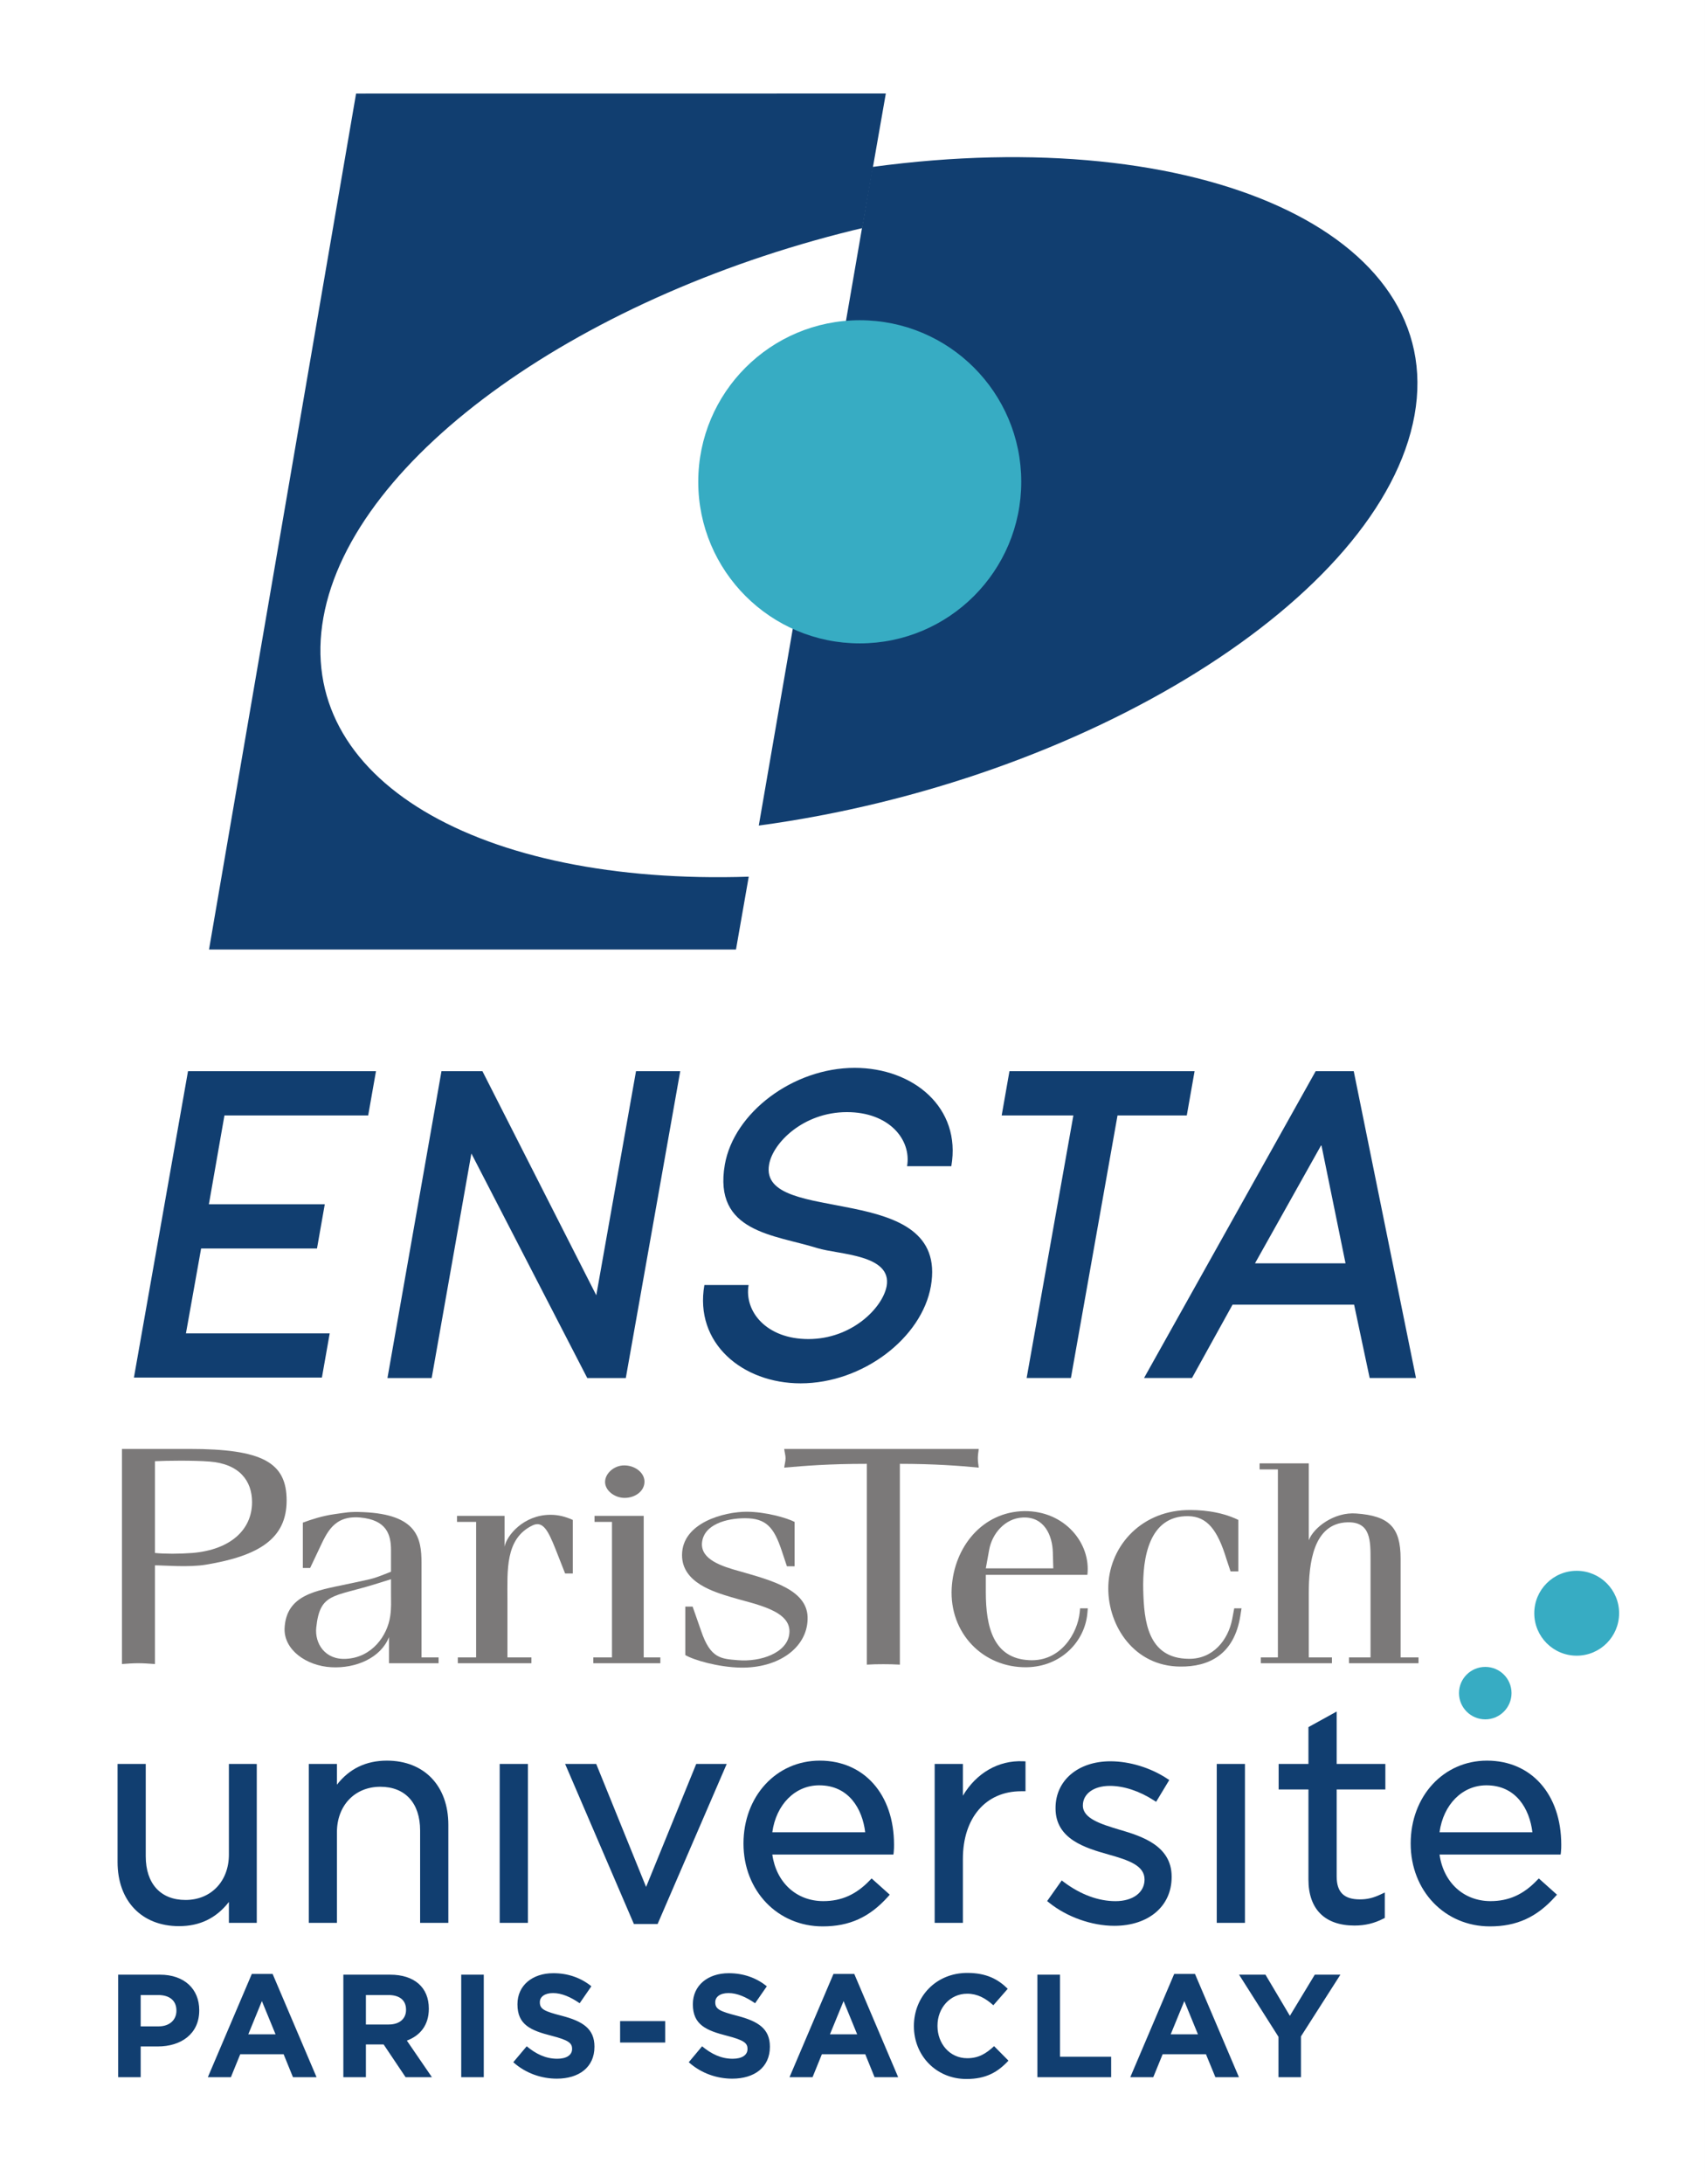 <?xml version="1.0" encoding="UTF-8" standalone="no"?>
<!-- Created with Inkscape (http://www.inkscape.org/) -->

<svg
   xmlns:dc="http://purl.org/dc/elements/1.1/"
   xmlns:cc="http://creativecommons.org/ns#"
   xmlns:rdf="http://www.w3.org/1999/02/22-rdf-syntax-ns#"
   xmlns:svg="http://www.w3.org/2000/svg"
   xmlns="http://www.w3.org/2000/svg"
   xmlns:sodipodi="http://sodipodi.sourceforge.net/DTD/sodipodi-0.dtd"
   xmlns:inkscape="http://www.inkscape.org/namespaces/inkscape"
   id="svg2"
   version="1.1"
   inkscape:version="0.48.3.1 r9886"
   width="221.867"
   height="284.090"
   xml:space="preserve"
   sodipodi:docname="logo_ENSTA.svg"><rect width="100%" height="100%" fill="#333333" stroke="none"/><defs
     id="defs6"><clipPath
       clipPathUnits="userSpaceOnUse"
       id="clipPath22"><path
         d="m 344.248,237.32 134.97,0 0,163.814 -134.97,0 0,-163.814 z"
         id="path24"
         inkscape:connector-curvature="0" /></clipPath><clipPath
       clipPathUnits="userSpaceOnUse"
       id="clipPath38"><path
         d="m 0,595.28 841.89,0 L 841.89,0 0,0 0,595.28 z"
         id="path40"
         inkscape:connector-curvature="0" /></clipPath><clipPath
       clipPathUnits="userSpaceOnUse"
       id="clipPath50"><path
         d="m 344.248,237.32 134.97,0 0,163.814 -134.97,0 0,-163.814 z"
         id="path52"
         inkscape:connector-curvature="0" /></clipPath><clipPath
       clipPathUnits="userSpaceOnUse"
       id="clipPath66"><path
         d="m 0,595.28 841.89,0 L 841.89,0 0,0 0,595.28 z"
         id="path68"
         inkscape:connector-curvature="0" /></clipPath><clipPath
       clipPathUnits="userSpaceOnUse"
       id="clipPath78"><path
         d="m 344.248,237.32 134.97,0 0,163.814 -134.97,0 0,-163.814 z"
         id="path80"
         inkscape:connector-curvature="0" /></clipPath><clipPath
       clipPathUnits="userSpaceOnUse"
       id="clipPath102"><path
         d="m 0,595.28 841.89,0 L 841.89,0 0,0 0,595.28 z"
         id="path104"
         inkscape:connector-curvature="0" /></clipPath></defs><sodipodi:namedview
     pagecolor="#ffffff"
     bordercolor="#666666"
     borderopacity="1"
     objecttolerance="10"
     gridtolerance="10"
     guidetolerance="10"
     inkscape:pageopacity="0"
     inkscape:pageshadow="2"
     inkscape:window-width="1920"
     inkscape:window-height="1021"
     id="namedview4"
     showgrid="false"
     inkscape:zoom="1.7941374"
     inkscape:cx="36.29135"
     inkscape:cy="108.14611"
     inkscape:window-x="0"
     inkscape:window-y="27"
     inkscape:window-maximized="1"
     inkscape:current-layer="g10" /><g
     id="g10"
     inkscape:groupmode="layer"
     inkscape:label="logo_ENSTA_CMJN"
     transform="matrix(1.25,0,0,-1.25,0,284.09)"><path
       d="m 0,2.9296875e-6 177.493,0 L 177.493,227.272 0,227.272 0,2.9296875e-6 z"
       style="fill:#ffffff;fill-opacity:1;fill-rule:nonzero;stroke:none"
       id="path12"
       inkscape:connector-curvature="0" /><g
       id="g14"
       transform="matrix(1,0,0,1,76.617,128.466)"><path
         d="m 0,0 -54.858,0 15.31,89.072 55.147,0.006"
         style="fill:#113e70;fill-opacity:1;fill-rule:nonzero;stroke:none"
         id="path16"
         inkscape:connector-curvature="0" /></g><g
       id="g18"
       transform="matrix(1,0,0,1,-331.553,-183.577)"><g
         id="g20"
         clip-path="url(#clipPath22)"><g
           id="g26"
           transform="translate(409.551,319.625)"><path
             d="m 0,0 c -28.15,-0.933 -47.362,10.138 -44.329,26.98 3.033,16.841 27.308,33.795 56.53,40.612"
             style="fill:#ffffff;fill-opacity:1;fill-rule:nonzero;stroke:none"
             id="path28"
             inkscape:connector-curvature="0" /></g><g
           id="g30"
           transform="translate(422.389,393.48)"><path
             d="M 0,0 C 34.037,4.606 59.834,-6.874 56.418,-25.842 53,-44.816 22.193,-63.931 -11.845,-68.537"
             style="fill:#113e70;fill-opacity:1;fill-rule:nonzero;stroke:none"
             id="path32"
             inkscape:connector-curvature="0" /></g></g></g><g
       id="g34"
       transform="matrix(1,0,0,1,-331.553,-183.577)"><g
         id="g36"
         clip-path="url(#clipPath38)"><g
           id="g42"
           transform="translate(421.055,343.9)"><path
             d="m 0,0 c 9.283,0 16.812,7.53 16.812,16.813 0,9.284 -7.529,16.813 -16.812,16.813 -9.289,0 -16.813,-7.529 -16.813,-16.813 C -16.813,7.53 -9.289,0 0,0"
             style="fill:#37acc3;fill-opacity:1;fill-rule:nonzero;stroke:none"
             id="path44"
             inkscape:connector-curvature="0" /></g></g></g><g
       id="g46"
       transform="matrix(1,0,0,1,-331.553,-183.577)"><g
         id="g48"
         clip-path="url(#clipPath50)"><g
           id="g54"
           transform="translate(347.685,247.963)"><path
             d="m 0,0 c 0.985,0 3.534,-0.229 5.308,0.07 5.542,0.918 8.399,2.723 8.399,6.678 0,3.953 -2.506,5.365 -10.127,5.365 l -7.017,0 0,-22.384 c 0.545,0.039 1.132,0.085 1.717,0.085 0.55,0 1.097,-0.046 1.72,-0.085 L 0,0 z M 0,10.834 C 1.175,10.896 3.971,10.932 5.662,10.801 8.771,10.57 10.107,8.807 10.107,6.58 10.107,3.674 7.824,1.615 3.891,1.287 2.557,1.184 0.985,1.184 0,1.287 l 0,9.547"
             style="fill:#7b7979;fill-opacity:1;fill-rule:nonzero;stroke:none"
             id="path56"
             inkscape:connector-curvature="0" /></g><g
           id="g58"
           transform="translate(372.257,247.299)"><path
             d="m 0,0 -0.63,-0.248 c -1.438,-0.564 -1.402,-0.498 -4.017,-1.059 -3.095,-0.668 -6.263,-1.058 -6.432,-4.582 -0.086,-2.22 2.24,-3.908 4.865,-4.05 2.574,-0.143 5.158,0.984 6.005,3.138 l 0,-2.72 5.162,0 0,0.605 -1.777,0 0,9.826 c 0,2.613 -0.469,5.045 -6.05,5.291 C -4.398,6.271 -4.778,6.133 -5.877,5.99 -7.148,5.814 -8.332,5.424 -9.177,5.107 l 0,-4.72 0.758,0 0.935,1.974 c 0.8,1.688 1.525,3.52 4.274,3.28 C -0.462,5.391 0,3.875 0,2.25 L 0,0 z m 0,-2.223 c 0,-0.92 0.048,-1.482 -0.082,-2.398 -0.291,-2.041 -1.901,-4.295 -4.565,-4.442 -2.244,-0.142 -3.305,1.624 -3.135,3.247 0.38,3.632 1.778,3.168 6.09,4.509 L 0,-0.781 0,-2.223"
             style="fill:#7b7979;fill-opacity:1;fill-rule:nonzero;stroke:none"
             id="path60"
             inkscape:connector-curvature="0" /></g></g></g><g
       id="g62"
       transform="matrix(1,0,0,1,-331.553,-183.577)"><g
         id="g64"
         clip-path="url(#clipPath66)"><g
           id="g70"
           transform="translate(386.875,237.777)"><path
             d="m 0,0 -7.663,0 0,0.605 1.907,0 0,14.098 -1.988,0 0,0.633 4.947,0 0,-3.213 c 0.215,1.164 1.984,3.322 4.78,3.322 0.802,0 1.524,-0.177 2.323,-0.533 l 0,-5.572 -0.799,0 -1.015,2.58 c -0.724,1.793 -1.271,2.951 -2.37,2.424 -2.878,-1.373 -2.619,-4.69 -2.619,-7.785 l 0,-5.954 2.497,0"
             style="fill:#7b7979;fill-opacity:1;fill-rule:nonzero;stroke:none"
             id="path72"
             inkscape:connector-curvature="0" /></g></g></g><g
       id="g74"
       transform="matrix(1,0,0,1,-331.553,-183.577)"><g
         id="g76"
         clip-path="url(#clipPath78)"><g
           id="g82"
           transform="translate(398.645,256.672)"><path
             d="m 0,0 c 0,-0.988 -0.967,-1.691 -2.07,-1.691 -1.057,0 -2.033,0.777 -2.033,1.656 0,0.885 0.932,1.726 1.989,1.726 C -0.967,1.691 0,0.918 0,0 m -5.328,-18.898 0,0.609 1.945,0 0,14.098 -1.817,0 0,0.632 5.118,0 0,-14.73 1.734,0 0,-0.609 -6.98,0"
             style="fill:#7b7979;fill-opacity:1;fill-rule:nonzero;stroke:none"
             id="path84"
             inkscape:connector-curvature="0" /></g><g
           id="g86"
           transform="translate(412.921,249.518)"><path
             d="m 0,0 c -0.804,2.398 -1.608,3.346 -3.808,3.346 -1.902,0 -4.313,-0.631 -4.483,-2.573 -0.127,-1.724 2.028,-2.427 3.972,-2.957 3.298,-0.951 7.158,-1.941 7.023,-5.009 -0.082,-2.924 -3,-5.073 -6.978,-5.004 -2.285,0.039 -4.862,0.773 -5.753,1.306 l 0,5.041 0.763,0 0.889,-2.543 c 0.967,-2.857 2.07,-2.888 3.804,-3.031 2.416,-0.209 5.161,0.774 5.372,2.748 0.298,2.442 -3.593,3.067 -6.048,3.809 -1.734,0.531 -5.12,1.482 -5.12,4.373 0,3.383 4.402,4.515 6.726,4.515 1.949,0 4.193,-0.64 4.994,-1.058 l 0,-4.617 -0.801,0"
             style="fill:#7b7979;fill-opacity:1;fill-rule:nonzero;stroke:none"
             id="path88"
             inkscape:connector-curvature="0" /></g><g
           id="g90"
           transform="translate(425.231,237.629)"><path
             d="M 0,0 C -0.625,0.037 -1.168,0.047 -1.723,0.047 -2.305,0.047 -2.887,0.037 -3.436,0 l 0,20.896 c -3.97,0 -6.365,-0.201 -8.604,-0.394 0.038,0.324 0.14,0.65 0.14,0.98 0,0.317 -0.102,0.612 -0.14,0.965 l 20.253,0 C 8.166,22.094 8.117,21.799 8.117,21.482 c 0,-0.33 0.049,-0.656 0.096,-0.98 C 6.242,20.695 3.498,20.896 0,20.896"
             style="fill:#7b7979;fill-opacity:1;fill-rule:nonzero;stroke:none"
             id="path92"
             inkscape:connector-curvature="0" /></g><g
           id="g94"
           transform="translate(444.797,243.49)"><path
             d="m 0,0 -0.805,0 -0.041,-0.432 c -0.213,-2.115 -1.949,-5.138 -5.248,-4.964 -3.722,0.173 -4.525,3.417 -4.525,7.087 l 0,1.793 10.574,0 c 0.383,3.243 -2.322,6.664 -6.559,6.631 -4.353,-0.066 -7.318,-3.705 -7.566,-8 -0.258,-4.689 3.256,-8.32 7.828,-8.246 3.592,0.069 6.047,2.715 6.297,5.633 L 0,0 z m -10.275,6.059 c 0.293,1.701 1.648,3.314 3.507,3.39 2.243,0.106 3.084,-1.875 3.127,-3.633 l 0.047,-1.658 -7.025,0 0.344,1.901"
             style="fill:#7b7979;fill-opacity:1;fill-rule:nonzero;stroke:none"
             id="path96"
             inkscape:connector-curvature="0" /></g></g></g><g
       clip-path="url(#clipPath102)"
       id="g100"
       transform="matrix(1,0,0,1,-331.553,-183.577)"><g
         transform="translate(459.656,247.334)"
         id="g106"><path
           inkscape:connector-curvature="0"
           id="path108"
           style="fill:#7b7979;fill-opacity:1;fill-rule:nonzero;stroke:none"
           d="M 0,0 -0.422,1.264 C -1.35,4.33 -2.449,5.711 -4.395,5.746 -8.502,5.814 -9.176,1.373 -9.09,-1.979 c 0.084,-3.097 0.418,-7.087 4.738,-7.119 2.538,-0.035 4.104,1.973 4.522,4.123 l 0.213,1.131 0.76,0 -0.123,-0.773 c -0.637,-4.059 -3.297,-5.326 -6.262,-5.289 -4.779,0.031 -7.487,4.191 -7.487,8.138 0,4.131 3.174,7.973 8.118,8.147 1.275,0.035 3.474,-0.072 5.42,-1.024 L 0.809,0" /></g><g
         transform="translate(471.988,237.777)"
         id="g110"><path
           inkscape:connector-curvature="0"
           id="path112"
           style="fill:#7b7979;fill-opacity:1;fill-rule:nonzero;stroke:none"
           d="m 0,0 0,0.605 2.24,0 0,10.108 c 0,2.01 0.041,4.021 -2.408,3.951 -3.553,-0.101 -4.021,-4.268 -4.021,-7.365 l 0,-6.694 2.41,0 0,-0.605 -7.405,0 0,0.605 1.78,0 0,19.561 -1.905,0 0,0.629 5.12,0 0,-7.998 c 0.511,1.342 2.664,2.965 4.949,2.783 3.424,-0.244 4.611,-1.441 4.611,-4.689 l 0,-10.286 1.863,0 0,-0.605" /></g><g
         transform="translate(369.881,294.779)"
         id="g114"><path
           inkscape:connector-curvature="0"
           id="path116"
           style="fill:#113e70;fill-opacity:1;fill-rule:nonzero;stroke:none"
           d="m 0,0 -14.963,0 -1.62,-9.244 12.065,0 -0.811,-4.604 -12.063,0 -1.58,-8.832 14.966,0 -0.812,-4.599 -19.569,0 5.631,31.884 19.568,0" /></g><g
         transform="translate(396.7,267.453)"
         id="g118"><path
           inkscape:connector-curvature="0"
           id="path120"
           style="fill:#113e70;fill-opacity:1;fill-rule:nonzero;stroke:none"
           d="M 0,0 -4.012,0 -16.076,23.367 -20.208,0 l -4.604,0 5.623,31.93 4.264,0 11.852,-23.319 4.136,23.319 4.604,0" /></g><g
         transform="translate(425.982,289.494)"
         id="g122"><path
           inkscape:connector-curvature="0"
           id="path124"
           style="fill:#113e70;fill-opacity:1;fill-rule:nonzero;stroke:none"
           d="m 0,0 c 0.471,2.771 -1.875,5.63 -6.264,5.63 -4.519,0 -7.72,-3.195 -8.102,-5.46 -1.149,-6.514 18.803,-1.445 16.843,-12.654 -0.942,-5.375 -7.081,-10.11 -13.561,-10.11 -6.053,0 -11.082,4.182 -10.017,10.233 l 4.602,0 c -0.469,-2.733 1.834,-5.625 6.226,-5.625 4.519,0 7.716,3.24 8.144,5.502 0.594,3.318 -5.029,3.283 -7.207,3.961 -4.476,1.406 -10.868,1.615 -9.636,8.693 0.941,5.377 7.079,10.065 13.517,10.065 C 0.639,10.235 5.672,6.1 4.604,0" /></g><g
         transform="translate(455.1,294.779)"
         id="g126"><path
           inkscape:connector-curvature="0"
           id="path128"
           style="fill:#113e70;fill-opacity:1;fill-rule:nonzero;stroke:none"
           d="m 0,0 -7.211,0 -4.852,-27.322 -4.609,0 4.865,27.322 -7.463,0 0.809,4.605 19.273,0" /></g><g
         transform="translate(469.109,291.713)"
         id="g130"><path
           inkscape:connector-curvature="0"
           id="path132"
           style="fill:#113e70;fill-opacity:1;fill-rule:nonzero;stroke:none"
           d="m 0,0 -6.908,-12.322 9.424,0 L 0,0 z m 5.029,-24.256 -1.619,7.629 -12.656,0 -4.221,-7.629 -4.992,0 17.867,31.927 3.963,0 6.479,-31.927 -4.821,0 z" /></g><g
         transform="translate(495.69,247.394)"
         id="g134"><path
           inkscape:connector-curvature="0"
           id="path136"
           style="fill:#37acc3;fill-opacity:1;fill-rule:nonzero;stroke:none"
           d="m 0,0 c -2.441,0 -4.416,-1.979 -4.416,-4.414 0,-2.44 1.975,-4.418 4.416,-4.418 2.441,0 4.416,1.978 4.416,4.418 C 4.416,-1.979 2.441,0 0,0" /></g><g
         transform="translate(486.176,237.394)"
         id="g138"><path
           inkscape:connector-curvature="0"
           id="path140"
           style="fill:#37acc3;fill-opacity:1;fill-rule:nonzero;stroke:none"
           d="m 0,0 c -1.512,0 -2.74,-1.217 -2.74,-2.725 0,-1.509 1.228,-2.734 2.74,-2.734 1.504,0 2.73,1.225 2.73,2.734 C 2.73,-1.217 1.504,0 0,0" /></g><g
         transform="translate(471.09,205.367)"
         id="g142"><path
           inkscape:connector-curvature="0"
           id="path144"
           style="fill:#113e70;fill-opacity:1;fill-rule:nonzero;stroke:none"
           d="M 0,0 -2.666,0 -5.258,-4.283 -7.799,0 l -2.748,0 4.102,-6.463 0,-4.205 2.341,0 0,4.248 L 0,0 z m -14.83,-6.203 -2.834,0 1.418,3.457 1.416,-3.457 z m 4.269,-4.465 -4.576,10.746 -2.164,0 -4.572,-10.746 2.393,0 0.978,2.393 4.506,0 0.984,-2.393 2.451,0 z m -13.302,0 0,2.129 -5.324,0 0,8.539 -2.354,0 0,-10.668 7.678,0 z m -10.692,1.723 -1.494,1.508 c -0.838,-0.764 -1.588,-1.254 -2.801,-1.254 -1.83,0 -3.093,1.527 -3.093,3.355 l 0,0.035 c 0,1.824 1.297,3.322 3.093,3.322 1.057,0 1.895,-0.46 2.723,-1.203 l 1.498,1.715 c -0.994,0.979 -2.197,1.651 -4.209,1.651 -3.279,0 -5.56,-2.485 -5.56,-5.52 l 0,-0.025 c 0,-3.067 2.328,-5.493 5.47,-5.493 2.059,0 3.28,0.733 4.373,1.909 m -15.75,2.742 -2.832,0 1.418,3.457 1.414,-3.457 z m 4.27,-4.465 -4.57,10.746 -2.166,0 -4.577,-10.746 2.399,0 0.972,2.393 4.514,0 0.971,-2.393 2.457,0 z m -13.355,3.156 0,0.032 c 0,1.855 -1.217,2.632 -3.383,3.197 -1.845,0.474 -2.303,0.699 -2.303,1.408 l 0,0.023 c 0,0.526 0.474,0.938 1.378,0.938 0.896,0 1.821,-0.404 2.768,-1.057 l 1.222,1.766 c -1.083,0.869 -2.413,1.359 -3.965,1.359 -2.184,0 -3.735,-1.277 -3.735,-3.218 l 0,-0.028 c 0,-2.119 1.391,-2.711 3.536,-3.26 1.782,-0.46 2.151,-0.763 2.151,-1.359 l 0,-0.031 c 0,-0.621 -0.578,-1.006 -1.54,-1.006 -1.221,0 -2.225,0.506 -3.188,1.297 l -1.385,-1.658 c 1.28,-1.147 2.91,-1.711 4.528,-1.711 2.303,0 3.916,1.185 3.916,3.308 m -10.896,2.68 -4.697,0 0,-2.23 4.697,0 0,2.23 z m -7.367,-2.68 0,0.032 c 0,1.855 -1.221,2.632 -3.377,3.197 -1.85,0.474 -2.308,0.699 -2.308,1.408 l 0,0.023 c 0,0.526 0.475,0.938 1.369,0.938 0.903,0 1.83,-0.404 2.777,-1.057 l 1.219,1.766 c -1.078,0.869 -2.409,1.359 -3.962,1.359 -2.184,0 -3.733,-1.277 -3.733,-3.218 l 0,-0.028 c 0,-2.119 1.38,-2.711 3.535,-3.26 1.789,-0.46 2.151,-0.763 2.151,-1.359 l 0,-0.031 c 0,-0.621 -0.584,-1.006 -1.539,-1.006 -1.222,0 -2.224,0.506 -3.185,1.297 l -1.396,-1.658 c 1.281,-1.147 2.917,-1.711 4.53,-1.711 2.302,0 3.919,1.185 3.919,3.308 M -89.175,0 l -2.348,0 0,-10.668 2.348,0 0,10.668 z m -8.093,-3.67 c 0,-0.898 -0.66,-1.514 -1.802,-1.514 l -2.376,0 0,3.067 2.329,0 c 1.15,0 1.849,-0.514 1.849,-1.522 l 0,-0.031 z m 2.695,-6.998 -2.609,3.809 c 1.359,0.507 2.286,1.584 2.286,3.308 l 0,0.028 C -94.896,-1.326 -96.4,0 -98.918,0 l -4.876,0 0,-10.668 2.348,0 0,3.41 1.845,0 2.288,-3.41 2.74,0 z m -16.279,4.465 -2.836,0 1.414,3.457 1.422,-3.457 z m 4.269,-4.465 -4.574,10.746 -2.166,0 -4.577,-10.746 2.398,0 0.975,2.393 4.514,0 0.975,-2.393 2.455,0 z m -14.589,6.908 c 0,-0.92 -0.686,-1.619 -1.861,-1.619 l -1.859,0 0,3.262 1.812,0 c 1.177,0 1.908,-0.565 1.908,-1.613 l 0,-0.03 z m 2.375,0.039 0,0.035 c 0,2.18 -1.536,3.686 -4.084,3.686 l -4.356,0 0,-10.668 2.345,0 0,3.199 1.784,0 c 2.393,0 4.311,1.282 4.311,3.748" /></g><path
         inkscape:connector-curvature="0"
         id="path146"
         style="fill:#113e70;fill-opacity:1;fill-rule:nonzero;stroke:none"
         d="m 383.572,210.76 2.938,0 0,16.539 -2.938,0 0,-16.539 z" /><g
         transform="translate(416.893,227.641)"
         id="g148"><path
           inkscape:connector-curvature="0"
           id="path150"
           style="fill:#113e70;fill-opacity:1;fill-rule:nonzero;stroke:none"
           d="m 0,0 c -4.531,0 -7.942,-3.709 -7.942,-8.627 0,-4.916 3.547,-8.621 8.247,-8.621 2.785,0 4.877,0.951 6.797,3.092 l 0.183,0.207 -1.89,1.691 -0.184,-0.191 c -1.414,-1.483 -2.953,-2.17 -4.844,-2.17 -2.797,0 -4.898,1.935 -5.309,4.849 l 12.608,0 0.031,0.247 C 7.729,-9.23 7.729,-8.977 7.729,-8.742 7.729,-3.518 4.619,0 0,0 m -4.942,-7.451 c 0.4,2.889 2.374,4.883 4.88,4.883 3.101,0 4.498,-2.465 4.791,-4.883 l -9.671,0 z" /></g><g
         transform="translate(355.382,217.867)"
         id="g152"><path
           inkscape:connector-curvature="0"
           id="path154"
           style="fill:#113e70;fill-opacity:1;fill-rule:nonzero;stroke:none"
           d="m 0,0 c 0,-2.777 -1.855,-4.725 -4.518,-4.725 -2.59,0 -4.139,1.698 -4.139,4.545 l 0,9.608 -2.934,0 0,-10.198 c 0,-4.054 2.509,-6.679 6.397,-6.679 2.173,0 3.881,0.83 5.194,2.519 l 0,-2.177 2.902,0 0,16.535 L 0,9.428 0,0 z" /></g><g
         transform="translate(371.828,227.641)"
         id="g156"><path
           inkscape:connector-curvature="0"
           id="path158"
           style="fill:#113e70;fill-opacity:1;fill-rule:nonzero;stroke:none"
           d="m 0,0 c -2.172,0 -3.916,-0.846 -5.2,-2.504 l 0,2.158 -2.929,0 0,-16.535 2.929,0 0,9.43 c 0,2.783 1.862,4.732 4.518,4.732 2.594,0 4.142,-1.701 4.142,-4.547 l 0,-9.615 2.939,0 0,10.203 C 6.399,-2.625 3.885,0 0,0" /></g><g
         transform="translate(398.812,214.498)"
         id="g160"><path
           inkscape:connector-curvature="0"
           id="path162"
           style="fill:#113e70;fill-opacity:1;fill-rule:nonzero;stroke:none"
           d="m 0,0 -5.193,12.801 -3.237,0 7.162,-16.66 2.467,0 7.196,16.66 -3.174,0 L 0,0 z" /></g><g
         transform="translate(431.791,223.992)"
         id="g164"><path
           inkscape:connector-curvature="0"
           id="path166"
           style="fill:#113e70;fill-opacity:1;fill-rule:nonzero;stroke:none"
           d="m 0,0 0,3.303 -2.938,0 0,-16.535 2.938,0 0,6.644 c 0,4.287 2.381,7.051 6.061,7.051 l 0.457,0 0,3.111 -0.258,0.01 C 3.691,3.695 1.406,2.357 0,0" /></g><g
         transform="translate(470.703,232.752)"
         id="g168"><path
           inkscape:connector-curvature="0"
           id="path170"
           style="fill:#113e70;fill-opacity:1;fill-rule:nonzero;stroke:none"
           d="m 0,0 -2.939,-1.623 0,-3.834 -3.102,0 0,-2.654 3.102,0 0,-9.369 c 0,-3.086 1.703,-4.791 4.794,-4.791 1.11,0 2.063,0.232 3,0.714 l 0.155,0.078 0,2.647 -0.403,-0.188 C 3.822,-19.396 3.191,-19.549 2.41,-19.549 0.764,-19.549 0,-18.797 0,-17.17 l 0,9.059 5.068,0 0,2.654 L 0,-5.457 0,0 z" /></g><g
         transform="translate(486.35,227.641)"
         id="g172"><path
           inkscape:connector-curvature="0"
           id="path174"
           style="fill:#113e70;fill-opacity:1;fill-rule:nonzero;stroke:none"
           d="m 0,0 c -4.529,0 -7.943,-3.709 -7.943,-8.627 0,-4.916 3.548,-8.621 8.25,-8.621 2.785,0 4.877,0.951 6.793,3.092 l 0.187,0.207 -1.891,1.691 -0.189,-0.191 c -1.408,-1.483 -2.949,-2.17 -4.834,-2.17 -2.797,0 -4.902,1.935 -5.312,4.849 l 12.607,0 0.031,0.247 C 7.732,-9.23 7.732,-8.977 7.732,-8.742 7.732,-3.518 4.623,0 0,0 m 4.729,-7.451 -9.668,0 c 0.396,2.889 2.373,4.883 4.878,4.883 3.1,0 4.495,-2.465 4.79,-4.883" /></g><g
         transform="translate(448.195,220.428)"
         id="g176"><path
           inkscape:connector-curvature="0"
           id="path178"
           style="fill:#113e70;fill-opacity:1;fill-rule:nonzero;stroke:none"
           d="m 0,0 -0.064,0.014 c -1.985,0.599 -3.85,1.172 -3.85,2.531 0,1.219 1.131,2.041 2.809,2.041 1.459,0 3.082,-0.539 4.58,-1.506 L 3.713,2.928 5.082,5.197 4.861,5.338 c -1.716,1.137 -3.918,1.807 -5.906,1.807 -3.365,0 -5.713,-1.991 -5.713,-4.85 l 0,-0.059 c 0,-3.222 3.174,-4.125 5.49,-4.785 2.137,-0.596 3.776,-1.16 3.776,-2.607 0,-1.352 -1.213,-2.254 -3.024,-2.254 -1.781,0 -3.634,0.687 -5.365,1.978 l -0.232,0.178 -1.52,-2.148 0.199,-0.159 c 1.844,-1.49 4.438,-2.414 6.791,-2.414 3.571,0 5.971,2.038 5.971,5.069 l 0,0.06 C 5.328,-1.598 2.117,-0.637 0,0" /></g><path
         inkscape:connector-curvature="0"
         id="path180"
         style="fill:#113e70;fill-opacity:1;fill-rule:nonzero;stroke:none"
         d="m 458.219,210.76 2.936,0 0,16.539 -2.936,0 0,-16.539 z" /></g></g></svg>
